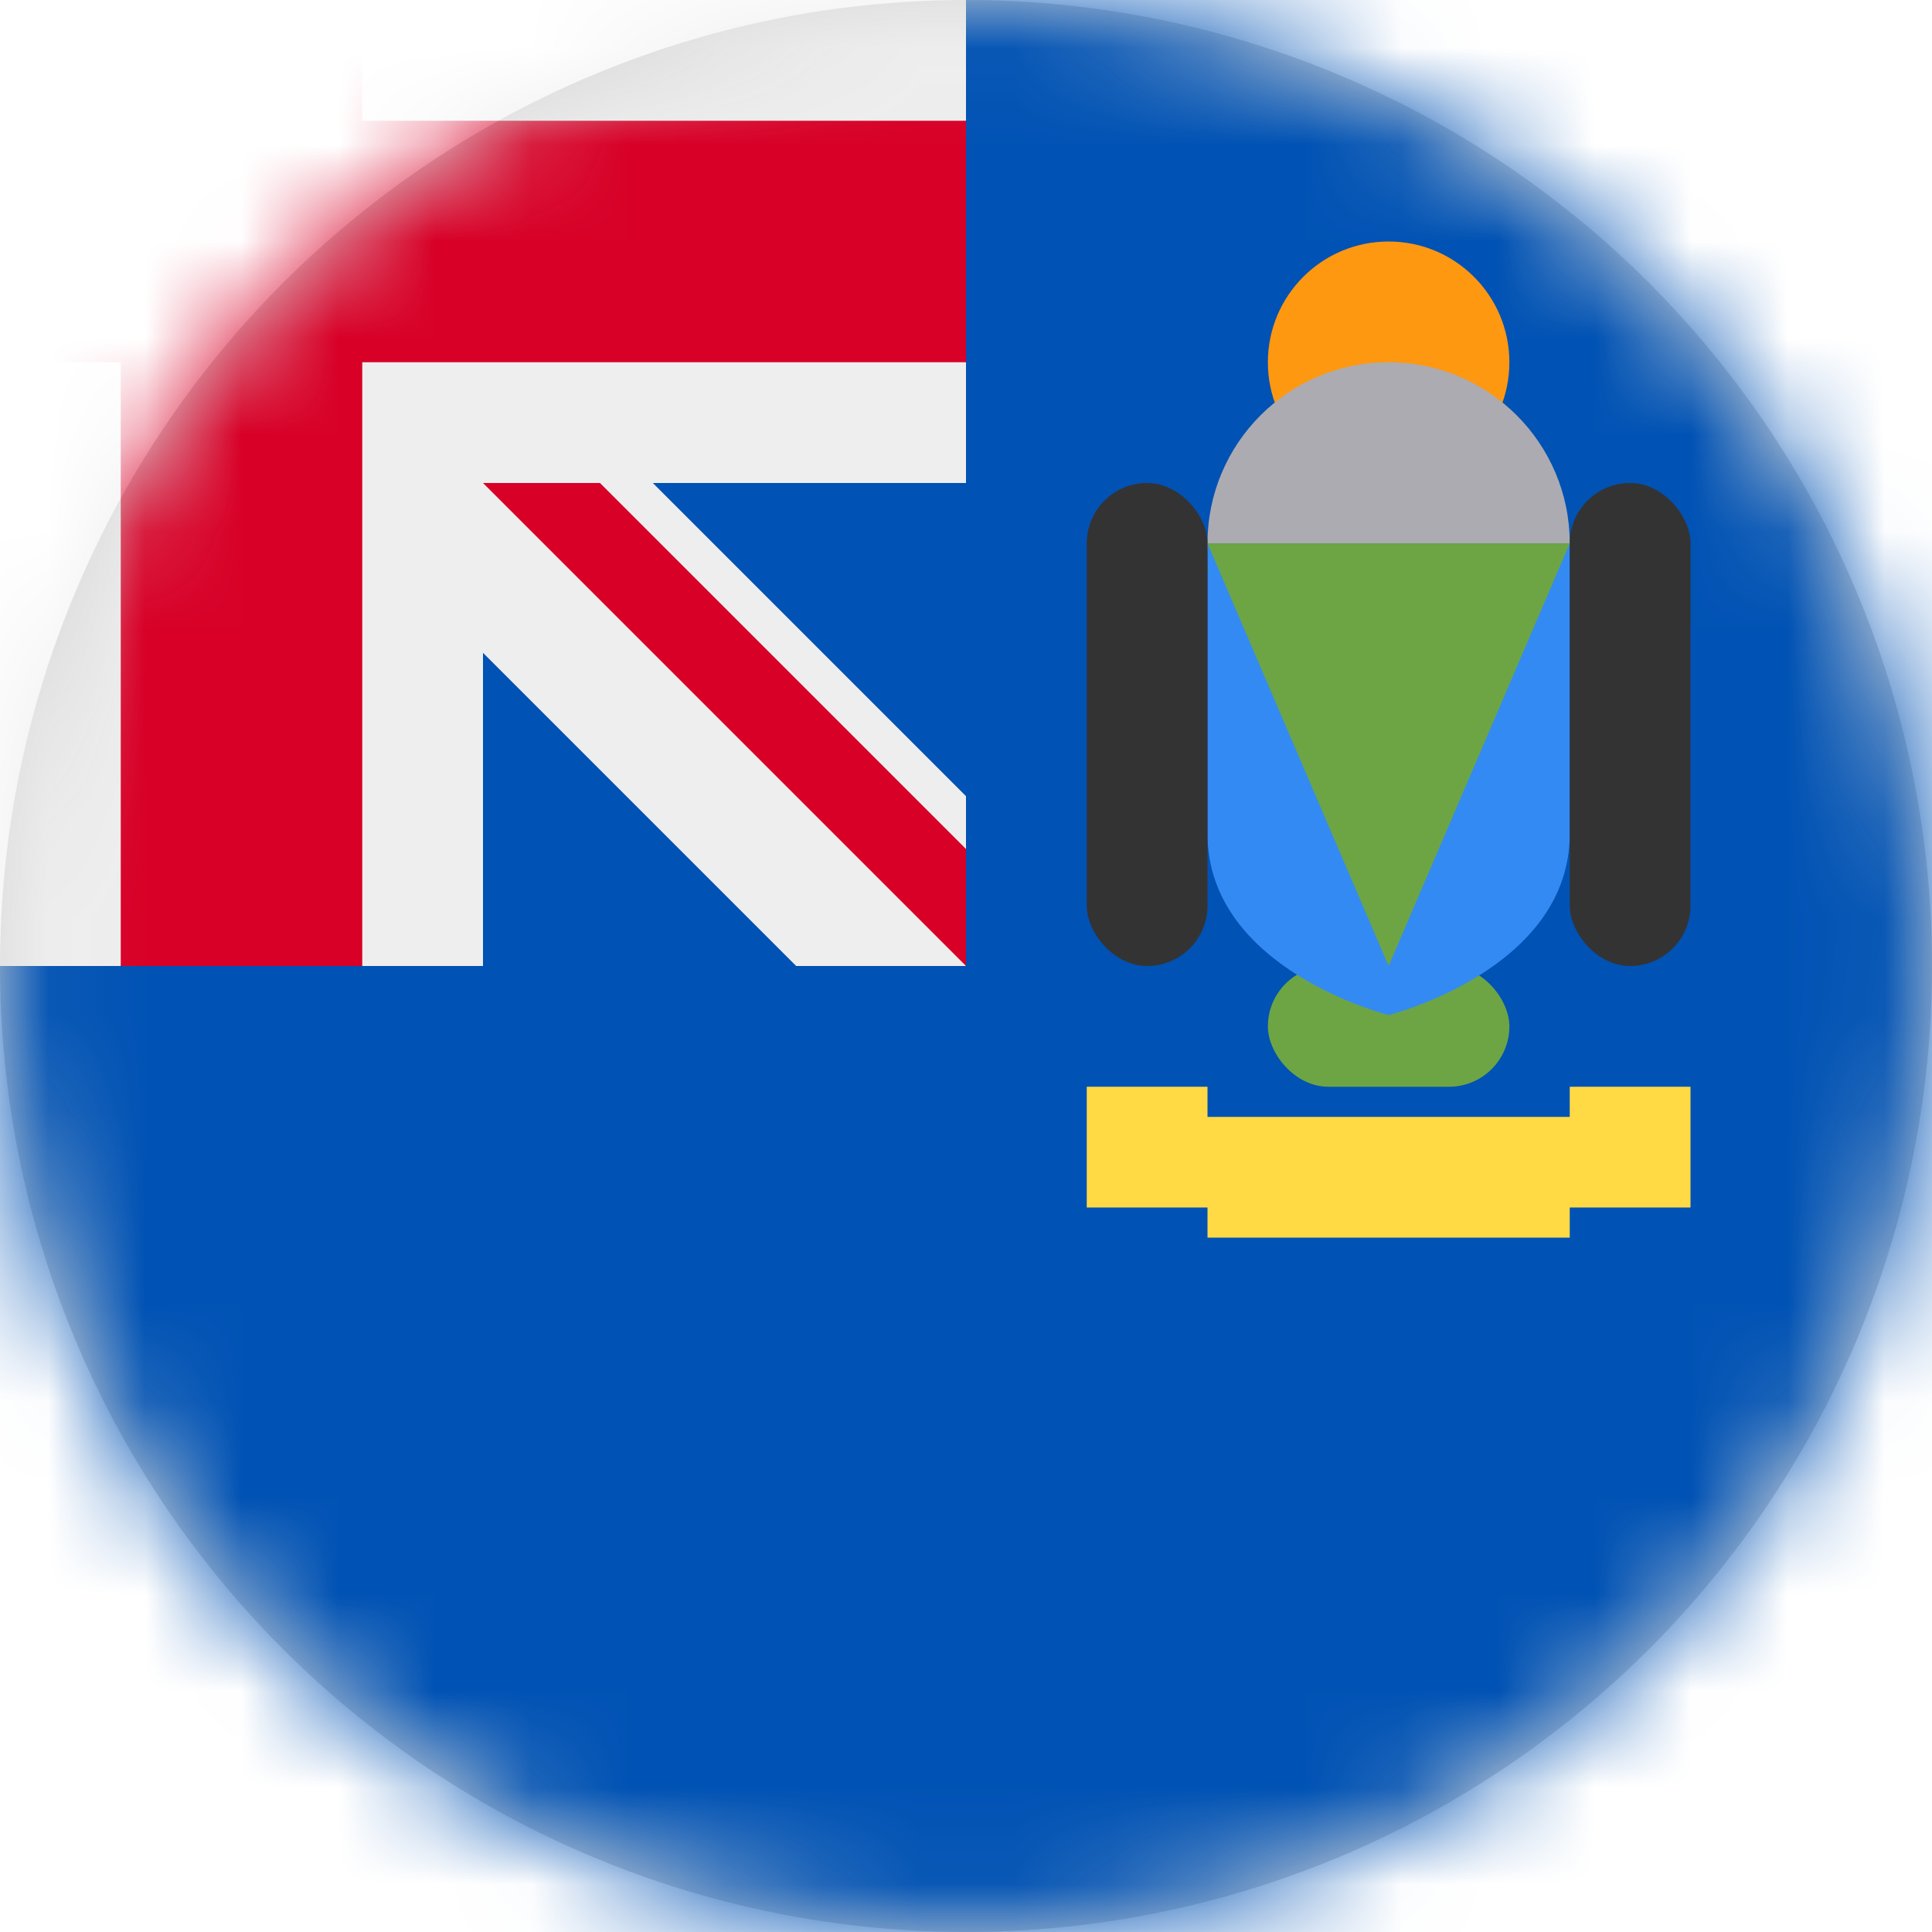 <?xml version="1.0" encoding="UTF-8"?>
<svg width="20px" height="20px" viewBox="0 0 20 20" version="1.1" xmlns="http://www.w3.org/2000/svg" xmlns:xlink="http://www.w3.org/1999/xlink">
    <title>gs_flag_20px</title>
    <defs>
        <circle id="path-1" cx="10" cy="10" r="10"></circle>
    </defs>
    <g id="Design-System" stroke="none" stroke-width="1" fill="none" fill-rule="evenodd">
        <g id="Flags-20x20" transform="translate(-151, -705)">
            <g id="flag" transform="translate(151, 705)">
                <mask id="mask-2" fill="white">
                    <use xlink:href="#path-1"></use>
                </mask>
                <use id="Mask" fill="#D8D8D8" xlink:href="#path-1"></use>
                <g id="gs" mask="url(#mask-2)" fill-rule="nonzero">
                    <polygon id="Path" fill="#0052B4" points="10 0 20 0 20 20 0 20 0 10"></polygon>
                    <polygon id="Path" fill="#EEEEEE" points="0 0 0 1.25 1.25 2.5 0 3.75 0 10 1.25 10 2.5 8.75 3.75 10 5 10 5 6.758 8.242 10 10 10 9.688 9.375 10 8.789 10 8.242 6.758 5 10 5 10 3.75 8.75 2.5 10 1.25 10 0 3.75 0 2.5 1.25 1.25 0"></polygon>
                    <path d="M1.25,0 L1.25,1.25 L0,1.25 L0,3.75 L1.25,3.75 L1.25,10 L3.75,10 L3.75,3.75 L10,3.75 L10,1.25 L3.75,1.25 L3.75,0 L1.25,0 Z M5,5 L10,10 L10,8.789 L6.211,5 L5,5 Z" id="Shape" fill="#D80027"></path>
                    <rect id="Rectangle" fill="#6DA544" x="13.125" y="10" width="2.5" height="1.25" rx="0.625"></rect>
                    <circle id="Oval" fill="#FF9811" cx="14.375" cy="3.75" r="1.25"></circle>
                    <circle id="Oval" fill="#ACABB1" cx="14.375" cy="5.625" r="1.875"></circle>
                    <path d="M12.5,5.625 L12.5,8.633 C12.5,10.039 14.375,10.508 14.375,10.508 C14.375,10.508 16.25,10.039 16.25,8.633 L16.25,5.625 L12.5,5.625 Z" id="Path" fill="#338AF3"></path>
                    <rect id="Rectangle" fill="#333333" x="11.25" y="5" width="1.25" height="5" rx="0.625"></rect>
                    <rect id="Rectangle" fill="#333333" x="16.25" y="5" width="1.25" height="5" rx="0.625"></rect>
                    <polygon id="Path" fill="#6DA544" points="12.5 5.625 14.375 10 16.25 5.625"></polygon>
                    <polygon id="Path" fill="#FFDA44" points="11.25 11.25 11.25 12.5 12.5 12.5 12.5 12.812 16.25 12.812 16.25 12.5 17.5 12.5 17.5 11.25 16.25 11.25 16.25 11.562 12.5 11.562 12.5 11.25"></polygon>
                </g>
            </g>
        </g>
    </g>
</svg>